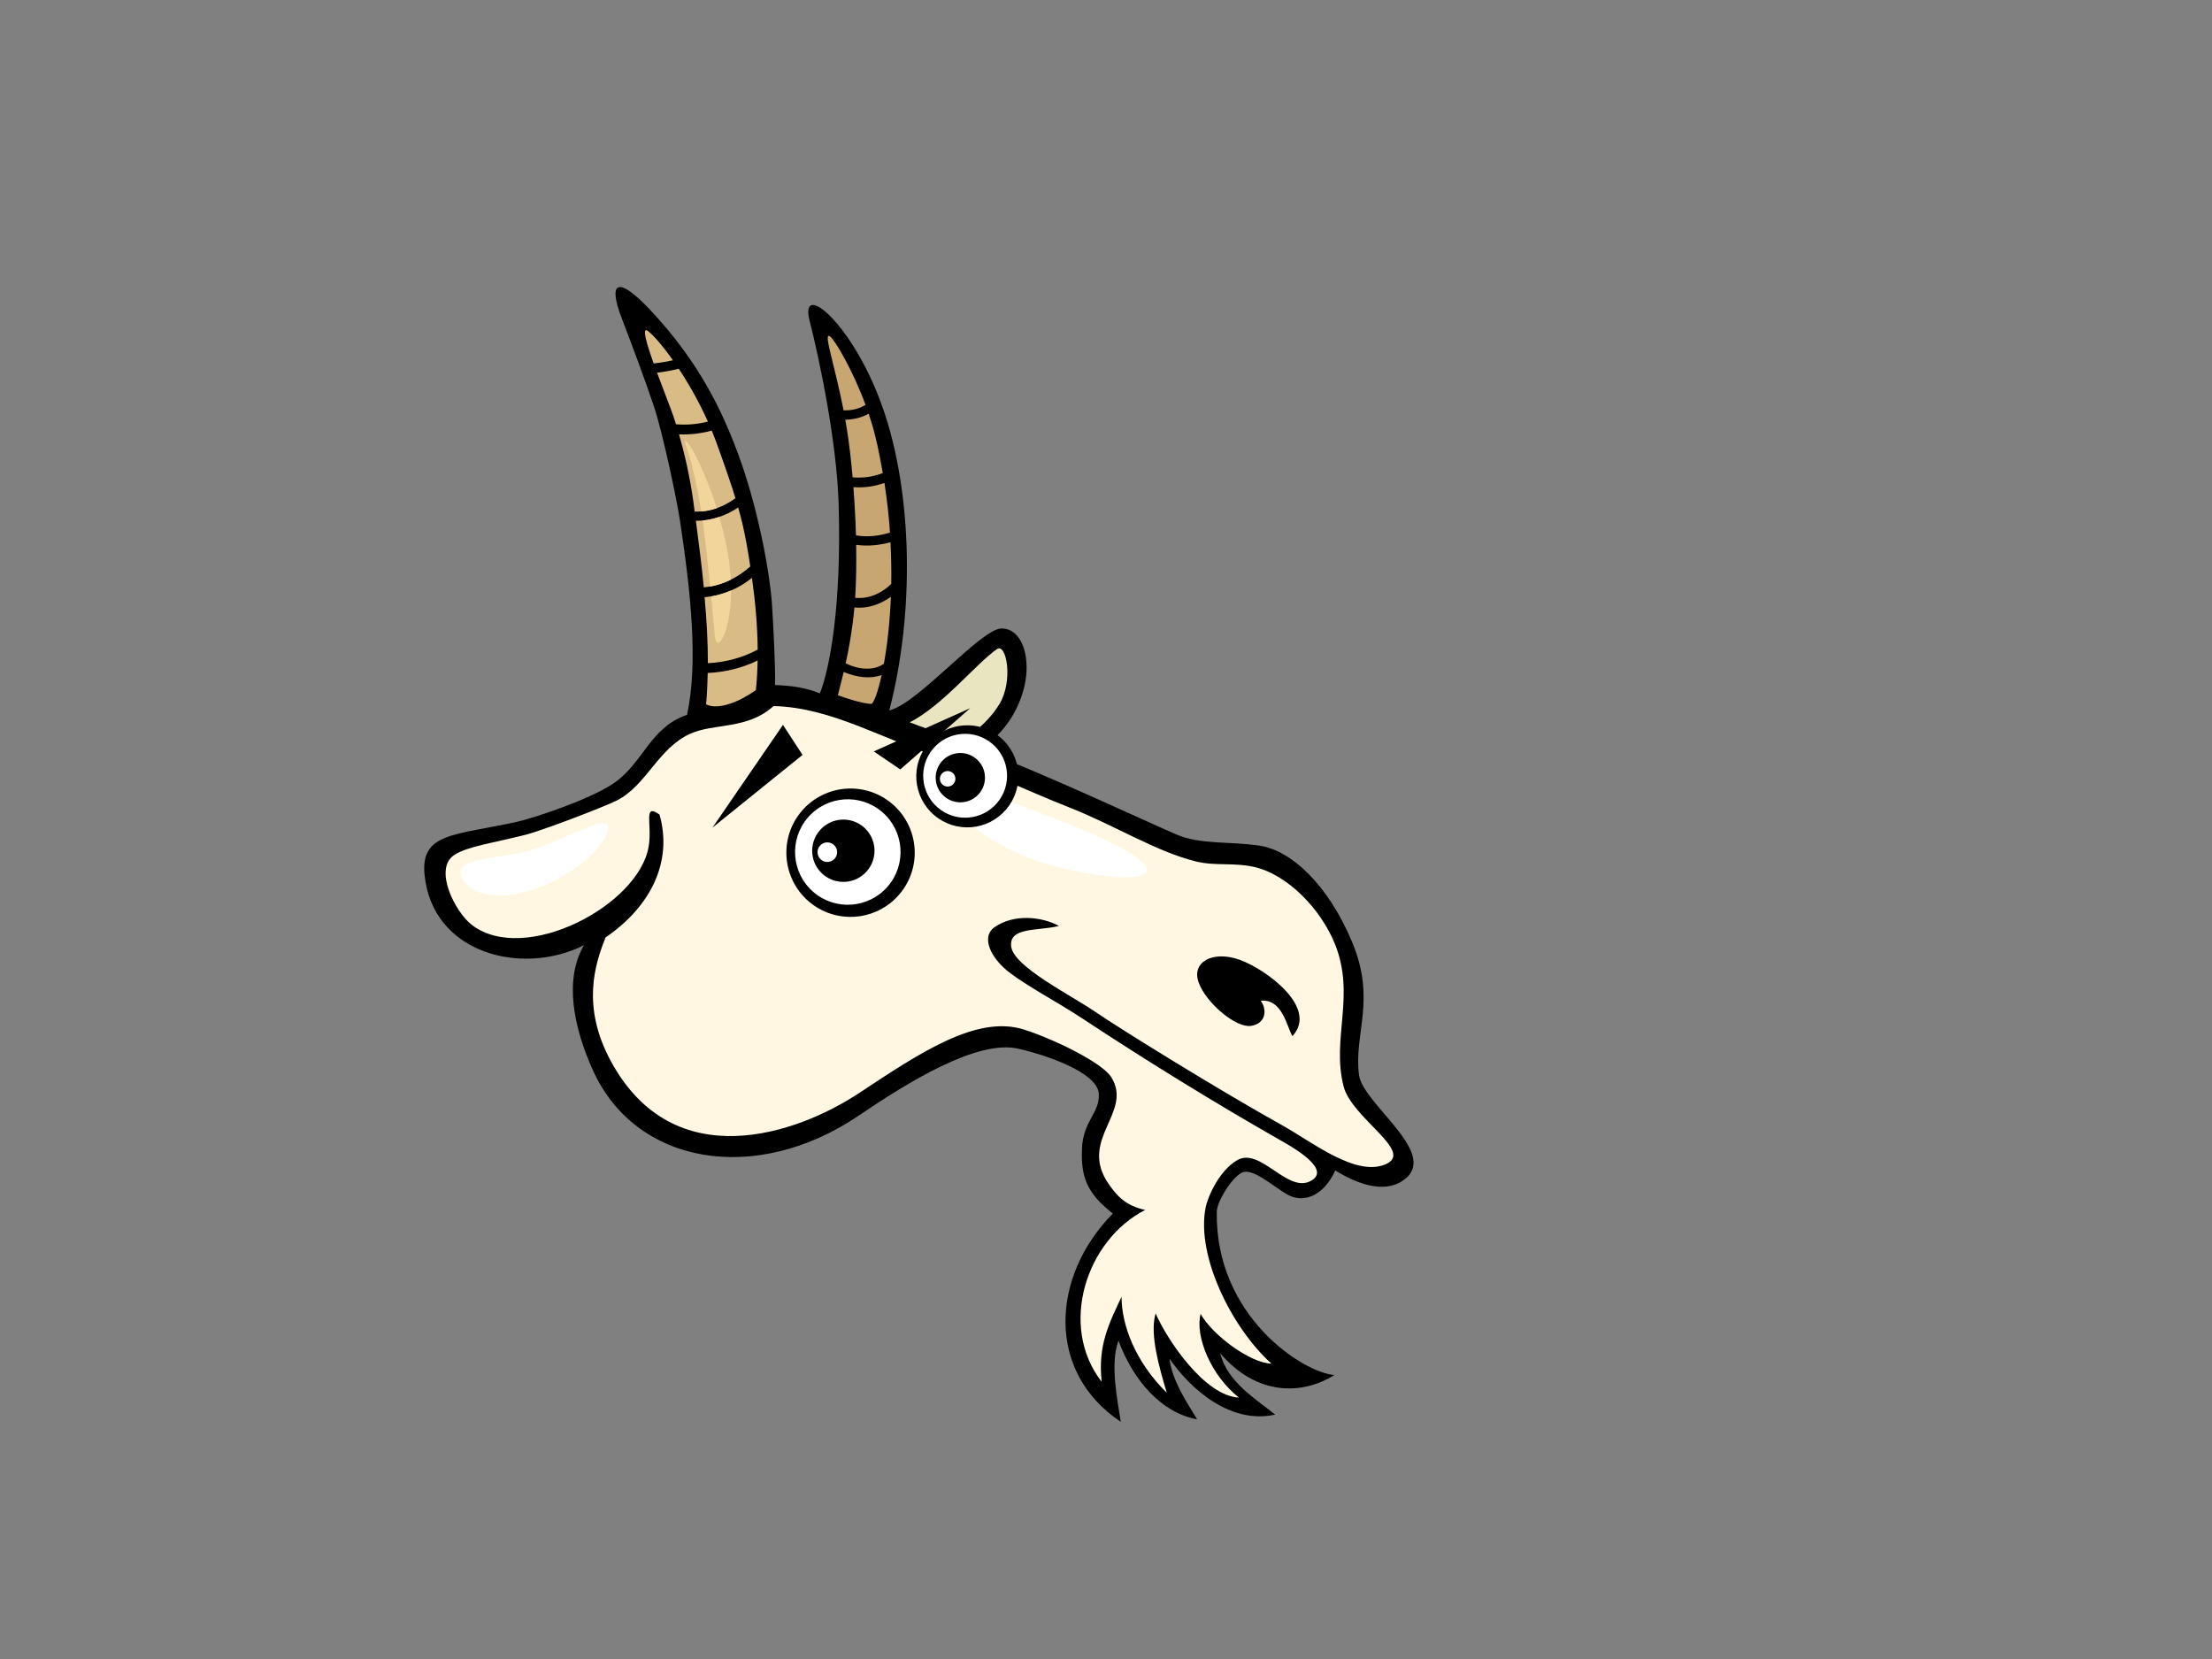 <?xml version="1.0" encoding="utf-8"?>
<!-- Generator: Adobe Illustrator 17.0.0, SVG Export Plug-In . SVG Version: 6.00 Build 0)  -->
<!DOCTYPE svg PUBLIC "-//W3C//DTD SVG 1.1//EN" "http://www.w3.org/Graphics/SVG/1.1/DTD/svg11.dtd">
<svg version="1.1" id="Layer_1" xmlns="http://www.w3.org/2000/svg" xmlns:xlink="http://www.w3.org/1999/xlink" x="0px" y="0px"
	 width="800px" height="600px" viewBox="0 0 800 600" enable-background="new 0 0 800 600" xml:space="preserve">
<rect x="0" y="0" width="800" height="600" fill="#808080" stroke="none"/>
<g>
	<path fill-rule="evenodd" clip-rule="evenodd" d="M402.46,438.897c-9.605-7.526-11.539-13.492-11.152-23.48
		c0.389-9.994,6.481-12.927,6.093-19.793c-0.445-8.017-20.211-14.376-29.251-16.379c-14.702-3.251-39.377,11.868-57.576,24.221
		c-37.097,25.165-80.736,18.049-96.241-16.605c-6.833-15.265-10.429-32.485-3.139-45.013c-22.336,11.268-54.876,3.093-57.651-25.523
		c-1.473-15.176,10.813-14.178,33.363-19.093c5.7-1.24,26.744-8.141,35.288-14.123c10.555-7.4,13.003-20.115,26.283-24.579
		c4.036-18.734,1.478-43.612-2.578-70.407c-1.138-7.541-6.308-31.957-9.384-41.124c-3.079-9.171-7.917-22.206-11.579-31.701
		c-5.248-13.601-1.504-15.581,9.98-3.466c18.858,19.897,26.604,38.556,30.449,48.172c9.283,23.239,13.234,49.618,13.778,57.675
		c0.548,8.057,1.37,24.295,1.145,30.063c2.736,0.158,9.785,0.281,16.214,3.053c3.594-8.915,7.921-31.879,6.801-68.685
		c-0.66-21.741-6.712-51.345-10.508-66.154c-3.789-14.815,15.68,0.777,26.472,31.523c10.789,30.748,11.596,73.956,2.36,109.442
		c10.544-2.485,33.258-29.753,40.665-29.632c7.373,0.106,10.171,10.077,8.552,19.173c-1.611,9.099-7.093,18.665-16.476,24.559
		c24.002,9.09,57.559,24.906,71.015,30.743c8.706,3.782,19.146,2.442,30.248,4.092c11.11,1.65,24.602,13.799,33.393,34.855
		c8.795,21.064,0.565,33.007,2.475,48.057c1.359,10.669,30.387,29.056,15.501,38.464c-6.994,4.425-16.643,0.686-24.067-3.919
		c-4.363,9.443-11.579,11.862-17.188,8.783c-5.23-2.869-12.853-10.123-16.775-7.902c-3.927,2.212-8.845,10.548-8.902,14.037
		c-0.63,37.698,31.14,58.18,42.522,59.061c-11.509,7.26-28.033,7.673-41.269-7.854c2.518,10.336,12.795,16.488,19.885,22.166
		c-15.95,3.578-30.354-8.826-38.236-20.232c1.001,8.187,6.336,15.808,9.974,21.931c-12.76-2.304-22.967-13.805-28.443-28.404
		c-3.146,8.439-0.281,21.865,0.861,29.328C378.198,496.131,380.111,461.617,402.46,438.897z"/>
	<path fill-rule="evenodd" clip-rule="evenodd" fill="#FFF7E1" d="M398.433,499.729c-1.405-13.311,2.607-20.886,7.185-30.746
		c0.026,10.321,4.999,23.552,16.36,34.734c-2.79-9.426-6.242-21.288-4.032-28.697c3.937,9.107,17.561,29.836,30.162,30.441
		c-10.073-7.802-16.019-22.246-13.885-30.261c4.321,7.727,18.085,17.859,25.606,17.965c-14.185-12.726-27.295-38.789-23.802-56.433
		c0.778-3.931,4.901-13.343,11.4-17.125c8.306-4.843,17.928,11.678,26.304,7.653c8.38-4.029-5.898-12.158-10.121-14.562
		c-24.087-13.724-48.275-28.588-72.655-44.677c-8.528-5.635-22.47-12.947-27.891-17.994c-5.42-5.05-7.869-11.526-3.395-14.68
		c6.975-4.907,17.087-3.874,23.318-0.462c-7.65,1.911-18.251,0.267-17.256,7.529c0.991,7.265,21.407,17.377,30.526,23.615
		c9.116,6.247,44.397,28.083,67.44,40.935c10.976,6.115,26.555,18.662,37.354,14.146c10.802-4.534-12.168-16.608-15.129-28.241
		c-4.433-17.397,4.38-32.711-3.099-51.394c-5.044-12.6-17.118-25.234-29.364-27.962c-7.184-1.601-14.096-0.27-20.827-1.928
		c-14.621-3.601-29.78-13.234-45.775-19.509c-15.906-6.241-30.873-13.805-46.252-18.138c-20.106-5.653-39.067-18.057-60.83-18.582
		c-9.585,8.643-21.492,6.069-30.261,10.066c-11.489,5.231-15.815,18.786-26.506,24.12c-4.87,2.427-26.898,10.82-32.74,12.318
		c-11.334,2.918-21.176,4.175-26.017,7.392c-7.539,5.013,0.316,20.631,6.483,25.317c19.07,14.47,60.094-6.987,63.84-28.255
		c1.443-8.184-2.192-16.04,3.943-11.725c4.829,16.826-2.956,33.156-19.493,44.439c-3.914,9.782-8.759,24.981,1.864,44.674
		c22.723,42.129,67.491,26.393,89.81,11.624c22.318-14.766,42.715-28.436,59.799-22.924c11.123,3.589,28.063,11.951,31.357,17.096
		c8.212,12.855-12.149,22.585-0.835,38.771c3.009,4.316,6.049,7.742,13.151,9.326C392.746,448.544,382.783,479.628,398.433,499.729z
		"/>
	<path fill-rule="evenodd" clip-rule="evenodd" d="M452.454,371.024c5.363-0.849,5.902-5.73,3.514-9.093
		c7.924-0.824,9.496,9.753,11.466,12.78c9.541-10.287-9.678-24.29-19.282-27.658c-9.607-3.363-17.371,0.901-14.618,8.353
		C436.285,362.867,447.095,371.871,452.454,371.024z"/>
	<path fill-rule="evenodd" clip-rule="evenodd" fill="#E9E5C1" d="M348.38,267.573c0,0,8.258-4.97,13.08-12.941
		c5.129-8.49,2.502-22.226-0.901-19.868c-7.726,5.383-19.383,20.218-31.525,26.473C337.3,264.583,348.38,267.573,348.38,267.573z"/>
	<path fill-rule="evenodd" clip-rule="evenodd" fill="#C7A672" d="M305.134,243.034c-0.821,3.412-1.576,6.198-2.103,8.416
		c2.769,0.996,8.404,2.944,12.156,3.136c0.899-0.534,2.323-4.267,3.668-10.422C314.689,245.622,309.866,245,305.134,243.034z"/>
	<path fill-rule="evenodd" clip-rule="evenodd" fill="#C7A672" d="M309.017,219.709c-0.766,8.181-1.976,14.823-3.165,20.186
		c1.961,0.953,4.01,1.635,6.125,1.859c3.207,0.324,5.697-0.333,7.689-1.679c1.164-6.416,2.151-14.697,2.537-24.261
		C318.364,218.604,313.826,220.171,309.017,219.709z"/>
	<path fill-rule="evenodd" clip-rule="evenodd" fill="#C7A672" d="M309.643,197.046c0.116,7.079,0,13.676-0.356,19.153
		c4.927,0.502,9.475-1.593,13.049-4.982c0.086-4.772-0.007-9.853-0.279-15.124C317.972,197.244,313.75,197.612,309.643,197.046z"/>
	<path fill-rule="evenodd" clip-rule="evenodd" fill="#C7A672" d="M313.035,146.424c-4.703-12.712-11.074-23.472-12.823-24.729
		c-2.704-1.945,1.6,9.782,4.874,26.708C308.177,148.519,310.814,147.781,313.035,146.424z"/>
	<path fill-rule="evenodd" clip-rule="evenodd" fill="#C7A672" d="M305.715,151.787c0.191,1.073,0.377,2.158,0.551,3.271
		c0.872,5.455,1.56,11.449,2.092,17.575c3.867,0.35,7.541-0.241,10.905-1.547c-0.753-4.387-1.613-8.812-2.707-13.322
		c-0.663-2.732-1.488-5.469-2.393-8.149C311.73,150.975,308.913,151.75,305.715,151.787z"/>
	<path fill-rule="evenodd" clip-rule="evenodd" fill="#C7A672" d="M308.643,176.186c0.449,5.839,0.773,11.759,0.926,17.446
		c4.043,0.68,8.258,0.247,12.305-1.03c-0.392-5.77-1.052-11.785-2.003-17.951C316.381,175.922,312.592,176.461,308.643,176.186z"/>
	<path fill-rule="evenodd" clip-rule="evenodd" fill="#D9BB85" d="M255.957,243.39c-0.088,3.802-0.247,7.59-0.593,11.337
		c4.442,2.292,12.481-1.148,18.008-5.148c0.37-3.483,0.557-7.064,0.634-10.709C268.509,241.565,262.343,243.106,255.957,243.39z"/>
	<path fill-rule="evenodd" clip-rule="evenodd" fill="#D9BB85" d="M243.373,130.292c-3.714-5.26-7.033-9.035-8.983-10.554
		c-2.41-1.862-0.634,4.273,2.016,11.699C238.809,131.188,241.131,130.812,243.373,130.292z"/>
	<path fill-rule="evenodd" clip-rule="evenodd" fill="#D9BB85" d="M237.631,134.795c2.354,6.364,4.964,12.915,5.938,15.805
		c0.291,0.875,0.601,1.828,0.921,2.844c3.775,0.319,7.723-0.014,11.531-0.961c-3.195-7.151-6.968-13.736-10.546-19.128
		C242.956,134,240.336,134.476,237.631,134.795z"/>
	<path fill-rule="evenodd" clip-rule="evenodd" fill="#D9BB85" d="M245.575,157.081c1.901,6.597,3.94,15.136,5.237,24.694
		c0.148,1.102,0.274,2.138,0.422,3.231c5.334,0.235,10.373-1.624,14.749-4.821c-1.577-5.148-3.726-11.394-6.872-20.095
		c-0.529-1.466-1.1-2.918-1.693-4.347C253.536,156.791,249.504,157.253,245.575,157.081z"/>
	<path fill-rule="evenodd" clip-rule="evenodd" fill="#D9BB85" d="M251.676,188.349c1.092,8.258,2.114,16.31,2.871,24.083
		c6.473-0.668,12.216-3.423,16.808-7.567c-0.402-2.605-0.811-5.211-1.294-7.882c-0.832-4.614-1.713-8.614-3.086-13.435
		C262.367,186.599,257.148,188.398,251.676,188.349z"/>
	<path fill-rule="evenodd" clip-rule="evenodd" fill="#D9BB85" d="M254.829,215.999c0.719,8.132,1.209,16.086,1.181,23.851
		c6.435-0.319,12.625-1.997,18.014-4.924c-0.057-8.218-0.805-16.866-2.066-25.934C267.142,212.874,261.307,215.379,254.829,215.999z
		"/>
	<path fill-rule="evenodd" clip-rule="evenodd" fill="#FFFFFF" d="M219.655,298.342c-1.605-2.735-14.017,4.436-25.535,8.442
		c-12.71,4.419-31.041,2.574-26.919,10.987c4.126,8.428,22.204,8.493,39.173-2.654C217.845,307.587,220.877,300.422,219.655,298.342
		z"/>
	<path fill-rule="evenodd" clip-rule="evenodd" fill="#FFFFFF" d="M382.321,296.331c-19.143-7.432-37.944-13.962-42.67-13.647
		c-4.722,0.319,11.053,22.993,43.188,30.961C414.972,321.619,435.111,316.827,382.321,296.331z"/>
	<path fill-rule="evenodd" clip-rule="evenodd" fill="#F1D59B" d="M254.149,188.251c0.11,0.801,0.227,1.61,0.321,2.353
		c0.597,4.663,1.524,13.237,2.366,21.555c2.638-0.485,5.132-1.343,7.468-2.479c-0.198-3.957-0.718-8.295-1.712-12.978
		c-0.728-3.426-1.558-6.689-2.445-9.764C258.199,187.603,256.195,188.059,254.149,188.251z"/>
	<path fill-rule="evenodd" clip-rule="evenodd" fill="#F1D59B" d="M259.203,183.798c-5.806-18.531-13.238-28.972-10.998-22.422
		c2.161,6.339,4.166,15.768,5.435,23.59C255.548,184.831,257.407,184.432,259.203,183.798z"/>
	<path fill-rule="evenodd" clip-rule="evenodd" fill="#F1D59B" d="M257.191,215.715c0.547,5.515,1.026,10.643,1.304,14.083
		c0.574,7.05,5.852-0.634,5.899-16.253C262.119,214.538,259.717,215.282,257.191,215.715z"/>
	<g>
		<path d="M292.483,326.003c9.729,8.35,24.387,7.239,32.743-2.499c8.354-9.725,7.238-24.373-2.494-32.723
			c-9.719-8.35-24.368-7.237-32.736,2.488C281.655,302.991,282.766,317.648,292.483,326.003z"/>
		<path fill="#FFFFFF" d="M294.184,322.617c7.994,6.858,20.036,5.948,26.908-2.054c6.862-7.991,5.947-20.043-2.047-26.889
			c-7.988-6.869-20.034-5.948-26.898,2.04C285.289,303.702,286.203,315.754,294.184,322.617z"/>
	</g>
	<g>
		<path d="M297.661,316.236c4.72,4.046,11.848,3.512,15.901-1.216c4.055-4.717,3.517-11.831-1.202-15.891
			c-4.726-4.049-11.842-3.512-15.894,1.208C292.41,305.065,292.935,312.167,297.661,316.236z"/>
		<path fill="#FFFFFF" d="M296.913,310.893c1.475,1.28,3.71,1.102,4.987-0.387c1.284-1.478,1.109-3.722-0.372-4.99
			c-1.486-1.277-3.729-1.107-5.004,0.379C295.253,307.372,295.416,309.622,296.913,310.893z"/>
	</g>
	<g>
		<path d="M337.815,294.775c7.742,6.64,19.396,5.756,26.027-1.983c6.654-7.727,5.765-19.383-1.965-26.025
			c-7.743-6.643-19.396-5.765-26.037,1.971C329.196,276.471,330.082,288.124,337.815,294.775z"/>
		<path fill="#FFFFFF" d="M339.164,292.07c6.359,5.466,15.941,4.743,21.394-1.618c5.462-6.359,4.734-15.937-1.623-21.392
			c-6.351-5.452-15.937-4.734-21.392,1.624C332.085,277.043,332.814,286.621,339.164,292.07z"/>
	</g>
	<g>
		<path d="M341.498,288.018c3.742,3.208,9.378,2.789,12.584-0.947c3.208-3.745,2.786-9.38-0.958-12.577
			c-3.732-3.219-9.359-2.789-12.569,0.944C337.348,279.177,337.774,284.816,341.498,288.018z"/>
		<path fill="#FFFFFF" d="M340.903,283.797c1.175,1.004,2.948,0.864,3.956-0.304c1.006-1.174,0.884-2.947-0.299-3.957
			c-1.176-1.004-2.945-0.872-3.948,0.299C339.597,281.023,339.735,282.781,340.903,283.797z"/>
	</g>
	<polygon points="257.69,299.298 283.173,262.165 290.245,273.028 	"/>
	<polygon points="316.009,271.76 325.596,278.273 350.89,256.124 	"/>
</g>
</svg>
